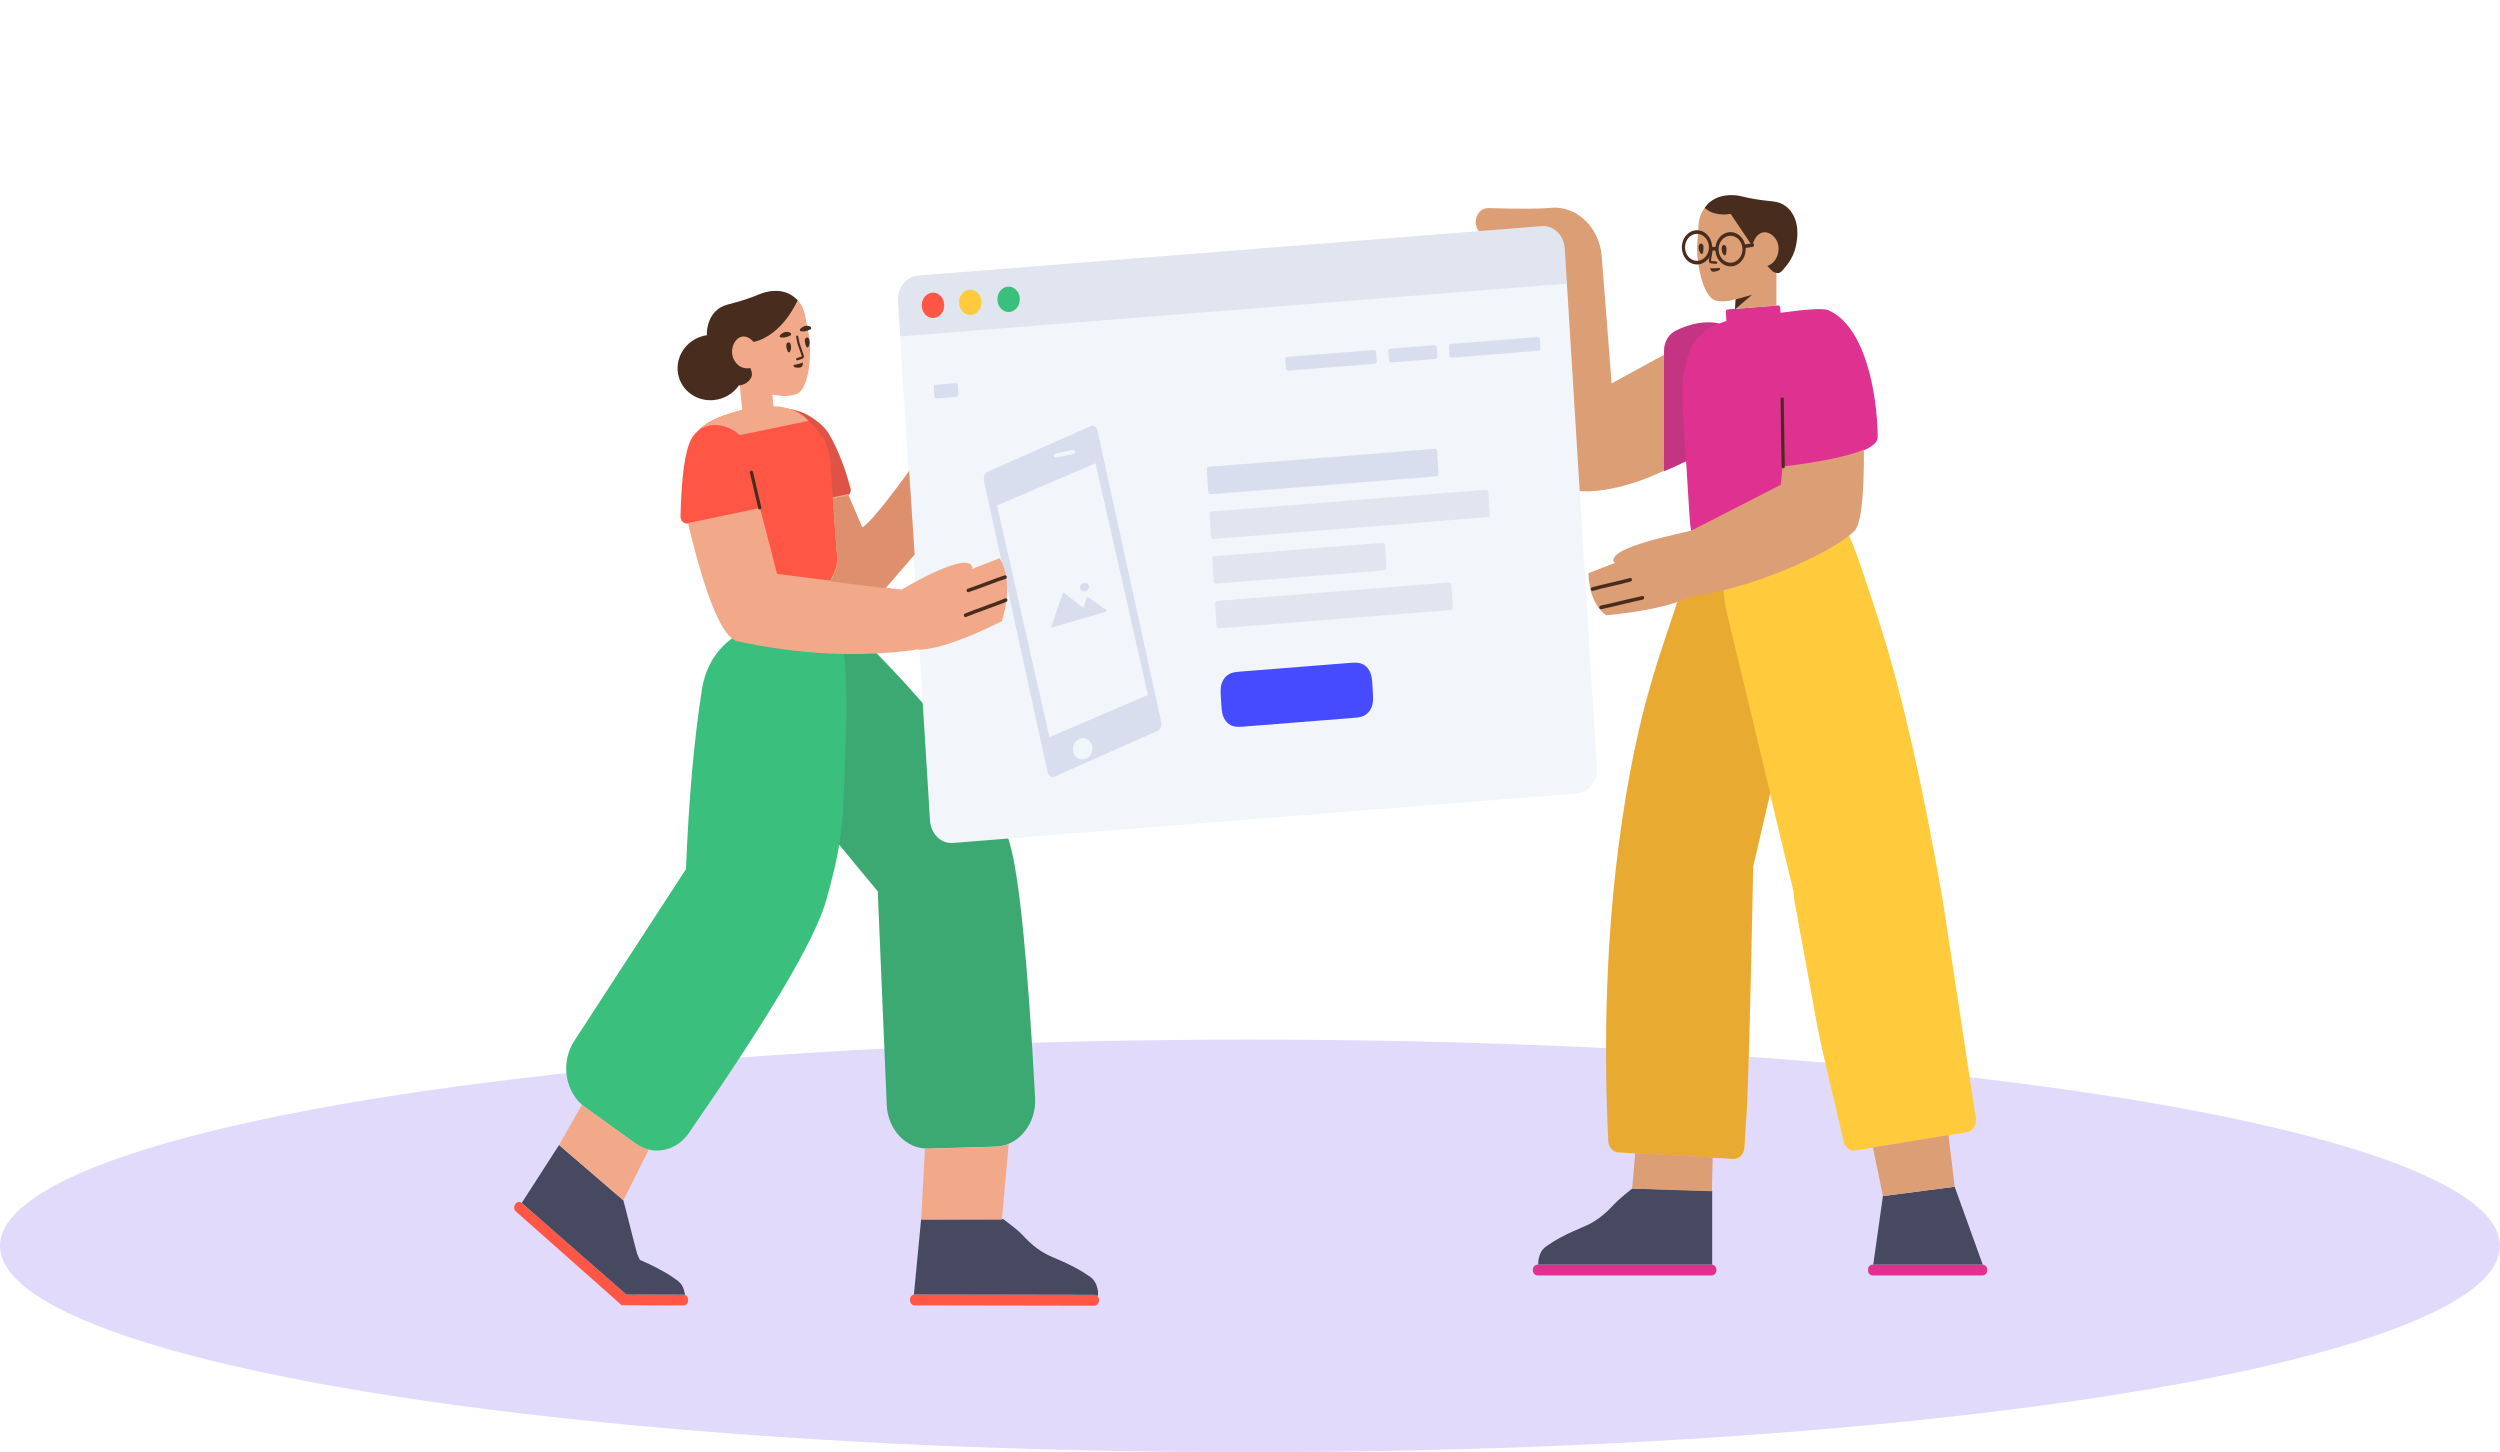 <svg width="303" height="176" viewBox="0 0 303 176" fill="none" xmlns="http://www.w3.org/2000/svg">
<ellipse cx="151.5" cy="151" rx="151.5" ry="25" fill="#E1DAFB"/>
<path d="M240.257 154.587H226.993C226.682 154.587 226.41 154.333 226.41 154.028V153.825C226.41 153.521 226.669 153.267 226.993 153.267H240.257C240.568 153.267 240.84 153.521 240.84 153.825V154.028C240.84 154.333 240.581 154.587 240.257 154.587ZM207.451 153.267C207.773 153.267 208.034 153.562 208.034 153.927C208.034 154.291 207.773 154.587 207.451 154.587H186.357C186.036 154.587 185.775 154.291 185.775 153.927C185.775 153.562 186.036 153.267 186.357 153.267H207.451Z" fill="#DE3190"/>
<path d="M207.516 153.27C207.495 153.268 207.474 153.267 207.453 153.267H186.449C186.435 153.186 186.428 153.085 186.43 152.954C186.445 152.852 186.446 152.734 186.474 152.618C186.64 151.917 186.841 151.451 187.43 151.038C188.019 150.624 188.62 150.254 189.246 149.929C191.556 148.699 192.346 148.714 193.864 147.586C194.493 147.114 195.071 146.568 195.611 145.977C195.97 145.583 196.705 144.944 197.815 144.058L207.516 144.311V153.27ZM240.306 153.269C240.291 153.267 240.275 153.267 240.259 153.267H227.038L228.21 144.963L236.907 143.835L240.306 153.269Z" fill="#474961"/>
<path d="M211.466 63.157C211.909 62.591 212.404 62.068 212.948 61.597C214.53 60.924 217.548 60.212 219.701 60.989C222.22 61.898 223.774 64.385 223.774 64.385C223.774 64.385 224.144 63.949 227.996 76.143C230.564 84.272 233.056 95.288 235.472 109.19C235.703 110.746 237.038 119.527 239.476 135.53C239.478 135.544 239.48 135.557 239.482 135.57C239.584 136.371 239.094 137.115 238.386 137.232L224.897 139.445C224.248 139.551 223.631 139.09 223.462 138.372C221.779 131.242 220.87 127.345 220.733 126.68C220.438 125.352 220.148 123.849 219.848 122.127L217.488 109.195C217.465 109.069 217.42 108.663 217.354 107.974C216.253 103.398 215.311 99.485 214.529 96.235C213.901 98.97 213.22 101.902 212.489 105.033C212.133 122.585 211.868 132.566 211.692 134.977C211.665 135.35 211.579 136.722 211.433 139.095C211.384 139.891 210.782 140.497 210.079 140.458L196.173 139.686C195.511 139.65 194.981 139.052 194.944 138.302C194.329 125.655 194.736 113.758 196.165 102.611C198.383 85.311 201.735 78.241 203.733 71.587C203.756 71.507 205.342 68.661 208.491 63.048C209.586 63.056 210.577 63.092 211.466 63.157Z" fill="#FFCB3D"/>
<path opacity="0.2" d="M209.535 66.921C208.802 69.179 208.676 71.686 209.259 74.111C210.074 77.508 210.89 80.905 211.706 84.302C211.706 84.302 212.653 88.237 214.547 96.108C213.914 98.879 213.227 101.854 212.489 105.033C212.124 122.53 211.854 132.484 211.678 134.894C211.558 136.535 211.469 137.928 211.409 139.075C211.368 139.879 210.762 140.495 210.052 140.454L196.134 139.657C195.472 139.619 194.942 139.02 194.907 138.27C194.317 125.643 194.736 113.757 196.165 102.611C198.383 85.311 201.695 78.21 203.694 71.555C203.712 71.491 206.568 69.039 209.535 66.921Z" fill="#8C2A00"/>
<path d="M208.403 39.204C208.683 39.087 208.961 38.988 209.231 38.905L209.177 37.805C209.169 37.645 209.276 37.507 209.417 37.496L215.489 37.017C215.631 37.006 215.755 37.128 215.765 37.289L215.803 37.91C219.115 37.452 221.049 37.347 221.603 37.596C226.75 39.907 227.601 49.941 227.574 52.993C227.567 53.811 226.413 54.546 224.112 55.197C224.363 57.971 224.51 59.539 224.595 60.353C224.595 60.353 224.594 60.497 224.623 60.71C224.696 61.337 207.21 67.471 207.21 67.471C207.197 67.458 207.185 67.459 207.185 67.459C207.185 67.459 206.936 67.412 206.63 67.24C206.477 67.169 206.323 67.069 206.165 66.926C204.995 65.889 204.807 63.3 204.782 62.669C204.767 62.469 204.755 62.311 204.755 62.311C204.707 61.369 204.589 59.462 204.357 55.904C203.528 56.309 202.624 56.721 201.645 57.14L201.681 42.503C201.684 41.456 202.232 40.51 203.078 40.091C204.962 39.158 206.737 38.863 208.403 39.204Z" fill="#DE3190"/>
<path d="M207.482 144.376L205.178 144.316L197.815 144.058L198.192 139.76L207.579 140.277L207.482 144.376ZM226.999 139.069L236.154 137.57L236.907 143.835L228.21 144.963L226.999 139.069ZM215.3 31.628V37.049L210.288 37.437L210.358 36.255C209.642 36.462 209.683 36.438 209.614 36.455C208.782 36.59 208.089 36.479 207.963 36.435C207.504 36.337 207.056 35.845 206.687 35.056C206.187 34.002 205.803 32.406 205.691 30.535C205.664 30.268 205.676 30.006 205.687 29.744L205.878 27.148C205.919 26.568 206.089 26.003 206.395 25.512C206.52 25.293 206.64 25.117 206.784 24.973C208.332 23.166 210.75 23.745 211.181 23.869C211.231 23.889 211.283 23.895 211.333 23.916C211.795 24.117 212.242 24.213 212.691 24.281C212.897 24.305 213.045 24.528 213.024 24.759L212.664 28.462C212.788 28.389 214.74 27.508 215.284 27.952C215.733 28.324 215.924 30.649 215.3 31.628ZM204.859 64.371L204.991 64.239C205.051 64.239 205.085 64.243 205.096 64.25L215.826 58.761L216.047 56.549C220.797 55.967 224.083 55.279 225.903 54.487C225.935 60.175 225.565 63.448 224.793 64.304C223.042 66.245 213.926 71.043 204.801 72.338C202.761 73.362 199.387 74.109 194.678 74.576C193.335 73.603 192.614 71.902 192.514 69.475L195.783 68.2C195.651 68.149 195.583 68.11 195.583 68.11C194.876 66.279 203.838 64.658 204.981 64.309L204.859 64.371ZM202.181 56.787C197.775 59.086 190.681 60.834 188.784 58.33C186.301 55.051 185.974 46.122 187.804 31.544C183.811 30.542 181.045 29.452 179.507 28.276C179.09 27.957 178.845 27.421 178.857 26.854C178.876 25.931 179.554 25.201 180.371 25.223C184.281 25.326 186.758 25.318 187.804 25.197C187.83 25.194 187.856 25.192 187.882 25.189C191.053 24.873 193.851 27.52 194.131 31.102L195.33 46.462L201.678 43.001L201.672 57.007C201.844 56.934 202.014 56.861 202.181 56.787Z" fill="#DB9E75"/>
<path opacity="0.177" d="M208.305 39.176C207.143 39.676 205.958 40.488 205.166 41.807C204.938 42.19 204.653 42.765 204.459 43.577C204.431 43.695 204.402 43.798 204.375 43.916C204.309 44.168 204.166 44.7 204.052 45.273C203.931 45.919 203.878 47.135 203.898 48.818L203.902 48.861L203.932 49.564C204.101 52.109 204.239 54.196 204.35 55.9C203.527 56.303 202.628 56.713 201.655 57.13L201.682 42.498C201.684 41.454 202.229 40.509 203.072 40.088C204.919 39.164 206.664 38.86 208.305 39.176V39.176Z" fill="#444444"/>
<path d="M210.36 36.289L212.345 35.728L210.288 37.487L210.36 36.289Z" fill="#482D1F"/>
<path d="M214.203 32.232L214.215 32.231C214.39 32.164 214.904 31.96 215.246 31.355C215.589 30.75 215.707 29.897 215.345 29.179C214.994 28.477 214.256 28.022 213.616 28.181C213.257 28.27 212.996 28.548 212.968 28.574C212.574 29.027 212.449 29.54 212.449 29.54L212.383 29.893C212.312 29.773 212.247 29.655 212.188 29.539C211.376 28.341 210.565 27.129 209.754 25.917C209.224 26.016 208.386 26.078 207.455 25.733C207.129 25.606 206.852 25.367 206.606 25.206C206.68 25.112 206.753 25.033 206.814 24.937C207.949 23.501 210.04 23.543 210.982 23.772C211.096 23.8 211.503 23.907 212.091 24.021C212.41 24.088 212.667 24.119 212.82 24.152C214.73 24.466 215.514 24.295 216.425 24.99C216.596 25.113 216.983 25.424 217.296 25.975C218.179 27.533 217.761 29.363 217.645 29.907C217.26 31.535 216.355 32.356 216.058 32.747C215.464 33.542 214.692 32.747 214.692 32.747C214.692 32.747 214.493 32.549 214.203 32.232Z" fill="#482D1F"/>
<path d="M197.552 70.05C197.656 70.021 197.761 70.093 197.787 70.211C197.813 70.329 197.749 70.448 197.645 70.477C196.992 70.66 196.48 70.784 195.338 71.046C194.201 71.306 193.693 71.43 193.047 71.611C192.943 71.64 192.838 71.568 192.812 71.45C192.786 71.332 192.85 71.213 192.954 71.183C193.607 71 194.119 70.876 195.261 70.615C196.398 70.354 196.906 70.231 197.552 70.05ZM199.045 72.238C199.15 72.216 199.252 72.295 199.271 72.415C199.29 72.534 199.22 72.649 199.115 72.671C198.393 72.82 197.835 72.95 196.596 73.251C195.353 73.552 194.792 73.683 194.065 73.834C193.96 73.855 193.859 73.776 193.839 73.657C193.82 73.537 193.89 73.423 193.995 73.401C194.718 73.251 195.275 73.121 196.514 72.82C197.758 72.519 198.318 72.388 199.045 72.238Z" fill="#482D1F"/>
<path d="M206.462 29.863C206.462 30.115 206.474 30.547 206.353 30.731C206.166 31.005 205.78 30.276 205.897 29.78C205.967 29.587 206.057 29.516 206.161 29.521C206.318 29.523 206.451 29.683 206.462 29.863ZM209.245 30.029C209.258 30.284 209.269 30.716 209.136 30.897C208.948 31.171 208.563 30.442 208.68 29.946C208.75 29.753 208.84 29.681 208.944 29.687C209.101 29.689 209.234 29.849 209.245 30.029Z" fill="#482D1F"/>
<path d="M207.605 30.157L207.367 31.593C207.367 31.597 207.382 31.623 207.389 31.624C207.458 31.638 207.53 31.647 207.643 31.657C207.665 31.659 207.688 31.661 207.722 31.663C207.763 31.667 207.786 31.669 207.808 31.671C207.883 31.677 207.945 31.683 208.011 31.689C208.082 31.696 208.135 31.767 208.129 31.848C208.122 31.929 208.06 31.988 207.988 31.981C207.924 31.975 207.863 31.969 207.789 31.963C207.767 31.961 207.744 31.959 207.703 31.956C207.669 31.953 207.646 31.951 207.623 31.949C207.503 31.939 207.423 31.929 207.344 31.913C207.197 31.884 207.087 31.706 207.113 31.54L207.35 30.103C207.364 30.023 207.431 29.971 207.501 29.986C207.572 30.001 207.618 30.077 207.605 30.157Z" fill="#482D1F"/>
<path d="M211.572 30.059C211.583 30.226 211.575 30.397 211.548 30.57C211.372 31.698 210.419 32.451 209.42 32.252C208.579 32.085 207.973 31.298 207.907 30.38L207.483 30.346C207.304 31.471 206.353 32.22 205.356 32.022C204.356 31.823 203.689 30.747 203.865 29.619C204.041 28.49 204.994 27.737 205.994 27.936C206.864 28.109 207.483 28.948 207.512 29.907L207.916 29.94C207.92 29.91 207.924 29.879 207.929 29.849C208.105 28.72 209.058 27.967 210.058 28.166C210.769 28.308 211.312 28.893 211.502 29.625L212.37 29.485C212.476 29.468 212.575 29.551 212.59 29.672C212.605 29.792 212.531 29.903 212.425 29.92L211.572 30.059ZM207.123 30.052C207.156 29.244 206.652 28.514 205.926 28.369C205.138 28.212 204.386 28.806 204.247 29.695C204.108 30.584 204.634 31.432 205.423 31.588C206.211 31.745 206.963 31.151 207.102 30.262C207.109 30.221 207.114 30.18 207.117 30.14C207.116 30.125 207.115 30.111 207.116 30.096C207.117 30.081 207.119 30.066 207.123 30.052ZM211.166 30.493C211.305 29.604 210.779 28.756 209.99 28.6C209.202 28.443 208.45 29.037 208.311 29.925C208.172 30.814 208.698 31.662 209.487 31.819C210.275 31.976 211.027 31.382 211.166 30.493Z" fill="#482D1F"/>
<path d="M208.104 32.849C208.2 32.824 208.434 32.752 208.47 32.611C208.474 32.582 208.494 32.541 208.47 32.522C208.418 32.437 208.254 32.479 208.013 32.505C207.587 32.539 207.251 32.502 207.251 32.502C207.251 32.502 207.343 32.757 207.41 32.83C207.539 33.019 207.965 32.896 208.104 32.849Z" fill="#482D1F"/>
<path d="M216.322 56.53C216.295 55.239 216.274 54.109 216.259 53.141C216.244 52.173 216.222 50.583 216.195 48.37C216.194 48.249 216.105 48.152 215.998 48.154C215.891 48.155 215.805 48.255 215.807 48.377C215.834 50.589 215.855 52.18 215.87 53.149C215.885 54.118 215.907 55.248 215.934 56.541C215.937 56.662 216.026 56.758 216.133 56.755C216.24 56.752 216.325 56.651 216.322 56.53Z" fill="#482D1F"/>
<path d="M133.198 157.55L133.2 157.638C133.191 157.975 132.936 158.244 132.622 158.25L110.859 158.212C110.545 158.203 110.295 157.929 110.29 157.592L110.288 157.504C110.297 157.166 110.552 156.897 110.866 156.891L132.615 156.93C132.943 156.924 133.193 157.198 133.198 157.55ZM75.291 158.104L75.259 158.111L62.528 146.834C62.294 146.629 62.243 146.233 62.437 145.984L62.476 145.91C62.592 145.749 62.773 145.661 62.955 145.676C63.058 145.676 63.149 145.72 63.239 145.793L75.911 156.895L82.846 156.912C83.144 156.907 83.381 157.181 83.399 157.518L83.4 157.606C83.392 157.943 83.151 158.212 82.853 158.218L75.268 158.192C75.275 158.163 75.283 158.133 75.291 158.104Z" fill="#FF5645"/>
<path d="M133.03 157.108C132.925 156.995 132.78 156.927 132.615 156.93L110.866 156.891C110.831 156.892 110.798 156.896 110.765 156.903L111.638 147.779L121.577 147.747C122.773 148.633 123.551 149.273 123.911 149.667C124.451 150.257 125.029 150.803 125.657 151.275C127.176 152.404 127.965 152.388 130.275 153.619C130.901 153.944 131.502 154.313 132.091 154.727C132.68 155.141 132.881 155.606 133.047 156.307C133.075 156.424 133.077 156.541 133.091 156.643C133.095 156.875 133.07 157.013 133.03 157.108ZM63.238 145.792L67.757 138.773L75.548 145.476L75.781 146.356C76.687 149.954 77.178 151.851 77.256 152.047C77.35 152.275 77.446 152.487 77.548 152.693C78.252 153.018 79.051 153.335 80.272 154.027C80.893 154.364 81.488 154.745 82.07 155.171C82.653 155.596 82.847 156.065 83.002 156.769C83.015 156.828 83.022 156.887 83.026 156.945C82.97 156.923 82.909 156.911 82.846 156.912L75.911 156.895L63.239 145.793C63.239 145.793 63.239 145.793 63.238 145.792Z" fill="#474961"/>
<path d="M101.37 74.904C101.409 74.91 101.447 74.917 101.486 74.926C101.861 75.006 102.21 75.195 102.501 75.475C113.702 86.247 120.327 95.157 122.376 102.205C123.537 106.202 124.563 116.486 125.452 133.056C125.617 136.129 123.553 138.771 120.842 138.958C120.785 138.962 120.728 138.965 120.671 138.966L112.514 139.205C109.841 139.284 107.602 136.927 107.475 133.899L106.387 108.031C104.6 105.889 103.042 104.002 101.714 102.37C101.395 104.339 100.904 106.417 100.109 109.198C98.785 113.831 93.391 122.989 83.927 136.671L83.563 137.22C82.021 139.548 79.159 140.14 76.992 138.578L70.905 134.194C68.613 132.543 67.936 129.098 69.393 126.5C69.454 126.392 69.518 126.287 69.585 126.184L83.139 105.339C83.463 97.075 84.102 89.845 85.058 83.649C86.493 74.356 97.229 74.556 101.293 74.71C101.319 74.773 101.345 74.838 101.37 74.904Z" fill="#3ABF7C"/>
<path opacity="0.177" d="M101.362 74.902C101.403 74.909 101.445 74.916 101.486 74.925C101.861 75.005 102.21 75.194 102.501 75.474C113.702 86.246 120.327 95.157 122.376 102.205C123.537 106.201 124.563 116.485 125.452 133.056C125.617 136.128 123.553 138.77 120.842 138.957C120.785 138.961 120.728 138.964 120.671 138.966L112.514 139.205C109.841 139.283 107.602 136.926 107.475 133.898L106.388 108.03C104.601 105.889 103.044 104.003 101.716 102.372C102.303 98.737 102.301 95.469 102.529 88.835C102.758 82.161 102.369 77.517 101.362 74.902Z" fill="#444444"/>
<path d="M109.077 40.482L189.891 34.077L193.529 93.04C193.629 94.656 192.554 96.058 191.128 96.171L115.478 102.166C114.052 102.279 112.815 101.06 112.715 99.444L109.077 40.482Z" fill="#F2F6FB"/>
<path d="M113.407 46.63L115.829 46.438C115.972 46.427 116.096 46.548 116.106 46.71L116.172 47.792C116.182 47.953 116.075 48.094 115.932 48.105L113.51 48.297C113.367 48.308 113.244 48.186 113.234 48.025L113.167 46.943C113.157 46.781 113.265 46.641 113.407 46.63ZM175.855 41.681L186.358 40.848C186.501 40.837 186.625 40.959 186.635 41.121L186.701 42.202C186.711 42.364 186.604 42.504 186.461 42.516L175.957 43.348C175.815 43.359 175.691 43.237 175.681 43.076L175.614 41.994C175.604 41.832 175.712 41.692 175.855 41.681ZM156.018 43.253L166.522 42.42C166.665 42.409 166.788 42.531 166.798 42.693L166.865 43.774C166.875 43.936 166.768 44.076 166.625 44.087L156.121 44.92C155.979 44.931 155.855 44.809 155.845 44.648L155.778 43.566C155.768 43.404 155.876 43.264 156.018 43.253ZM168.508 42.263L173.869 41.838C174.011 41.827 174.135 41.949 174.145 42.11L174.212 43.192C174.222 43.354 174.114 43.494 173.972 43.505L168.611 43.93C168.468 43.941 168.344 43.82 168.334 43.658L168.268 42.576C168.258 42.415 168.365 42.274 168.508 42.263Z" fill="#D8DEED"/>
<path d="M132.228 51.623L119.679 57.187C119.343 57.336 119.155 57.842 119.258 58.316L126.961 93.557C127.065 94.031 127.421 94.295 127.757 94.146L140.306 88.582C140.642 88.433 140.83 87.928 140.727 87.454L133.024 52.213C132.92 51.739 132.563 51.474 132.228 51.623Z" fill="#D8DEED"/>
<path d="M131.544 91.981C132.167 91.763 132.527 91.037 132.347 90.36C132.168 89.683 131.518 89.31 130.895 89.528C130.271 89.746 129.912 90.471 130.091 91.148C130.27 91.826 130.921 92.198 131.544 91.981Z" fill="#F2F6FB"/>
<path d="M129.901 54.549L127.979 54.95C127.785 54.99 127.66 55.133 127.701 55.27C127.741 55.406 127.93 55.484 128.125 55.443L130.047 55.043C130.241 55.002 130.365 54.859 130.325 54.723C130.285 54.586 130.095 54.509 129.901 54.549Z" fill="#F2F6FB"/>
<path d="M132.778 56.147L120.842 61.265L127.19 89.347L139.126 84.23L132.778 56.147Z" fill="#F2F6FB"/>
<path d="M130.936 75.044L127.527 76.046C127.443 76.071 127.397 76.027 127.424 75.947L128.797 71.911C128.824 71.832 128.899 71.808 128.966 71.86L131.303 73.665L131.717 72.434C131.744 72.355 131.82 72.329 131.89 72.379L134.141 73.977C134.209 74.026 134.197 74.085 134.113 74.111L132.642 74.557L130.936 75.044ZM131.572 71.639C131.272 71.727 130.966 71.579 130.889 71.308C130.812 71.038 130.992 70.747 131.292 70.659C131.591 70.571 131.897 70.719 131.975 70.99C132.052 71.26 131.872 71.551 131.572 71.639Z" fill="#D8DEED"/>
<path d="M146.839 61.989L180.117 59.351C180.26 59.34 180.384 59.462 180.394 59.623L180.563 62.372C180.573 62.534 180.466 62.674 180.323 62.685L147.044 65.323C146.902 65.334 146.778 65.212 146.768 65.051L146.598 62.302C146.589 62.14 146.696 62 146.839 61.989ZM147.173 67.407L167.595 65.788C167.737 65.777 167.861 65.899 167.871 66.06L168.041 68.809C168.051 68.971 167.943 69.111 167.801 69.122L147.379 70.741C147.236 70.752 147.112 70.63 147.102 70.469L146.933 67.72C146.923 67.558 147.03 67.418 147.173 67.407ZM147.507 72.825L175.643 70.595C175.786 70.583 175.909 70.705 175.919 70.867L176.089 73.616C176.099 73.777 175.992 73.918 175.849 73.929L147.713 76.159C147.57 76.17 147.447 76.048 147.437 75.886L147.267 73.138C147.257 72.976 147.365 72.836 147.507 72.825Z" fill="#E1E5F0"/>
<path d="M173.906 54.399L146.504 56.571C146.362 56.582 146.254 56.722 146.264 56.884L146.434 59.633C146.444 59.794 146.568 59.916 146.71 59.905L174.111 57.733C174.254 57.722 174.362 57.582 174.352 57.42L174.182 54.671C174.172 54.51 174.048 54.388 173.906 54.399Z" fill="#D8DEED"/>
<path d="M150.233 81.403L163.712 80.335C164.529 80.27 164.856 80.347 165.183 80.513C165.511 80.679 165.776 80.94 165.967 81.285C166.157 81.629 166.27 81.985 166.327 82.911L166.397 84.04C166.454 84.966 166.386 85.336 166.24 85.707C166.093 86.078 165.862 86.379 165.559 86.595C165.255 86.811 164.94 86.938 164.124 87.003L150.644 88.071C149.827 88.136 149.5 88.06 149.173 87.893C148.846 87.727 148.581 87.466 148.39 87.122C148.199 86.778 148.087 86.421 148.03 85.495L147.96 84.367C147.903 83.441 147.97 83.07 148.117 82.699C148.264 82.328 148.494 82.028 148.798 81.811C149.102 81.595 149.416 81.468 150.233 81.403Z" fill="#474BFF"/>
<path d="M108.833 36.531C108.734 34.915 109.809 33.514 111.236 33.4L186.884 27.405C188.311 27.292 189.548 28.511 189.648 30.127L189.909 34.37L109.095 40.774L108.833 36.531Z" fill="#E1E5F0"/>
<path d="M113.173 38.54C113.922 38.48 114.486 37.745 114.434 36.896C114.382 36.048 113.732 35.408 112.984 35.467C112.235 35.527 111.671 36.263 111.723 37.111C111.775 37.959 112.425 38.599 113.173 38.54Z" fill="#FF5645"/>
<path d="M117.692 38.182C118.44 38.122 119.005 37.386 118.952 36.538C118.9 35.69 118.251 35.05 117.502 35.109C116.753 35.169 116.189 35.904 116.241 36.753C116.294 37.601 116.943 38.241 117.692 38.182Z" fill="#FFCB3D"/>
<path d="M122.339 37.813C123.088 37.754 123.652 37.018 123.6 36.17C123.548 35.321 122.898 34.681 122.15 34.741C121.401 34.8 120.837 35.536 120.889 36.385C120.941 37.233 121.591 37.873 122.339 37.813Z" fill="#3ABF7C"/>
<path d="M84.824 63.142L83.393 63.442C83.339 63.453 83.285 63.458 83.23 63.457C82.802 63.443 82.464 63.039 82.475 62.553C82.59 57.826 83.01 54.742 83.737 53.301C83.949 52.879 84.223 52.539 84.54 52.276C85.835 50.883 88.04 50.097 90.668 49.59L91.394 49.445C92.518 49.229 93.6 49.245 94.605 49.45C95.859 49.505 97.403 49.834 98.806 50.883C99.029 51.047 99.504 51.399 100.028 51.979C100.028 51.979 101.056 53.099 102.399 56.912C102.554 57.364 102.78 58.114 103.077 59.164C103.186 59.55 102.998 59.963 102.658 60.086C102.635 60.095 102.611 60.102 102.587 60.107L100.96 60.474L101.388 66.466C101.4 66.628 101.41 66.775 101.435 66.934C101.539 67.687 101.543 68.64 101.114 69.515C100.499 70.799 99.522 72.632 94.416 73.594C89.666 74.483 88.284 73.121 87.349 72.176C86.679 71.506 86.398 70.46 86.273 69.74C86.249 69.581 86.213 69.439 86.176 69.283L84.824 63.142Z" fill="#FF5645"/>
<path opacity="0.177" d="M94.583 49.448C97.103 49.954 99.138 51.646 100.119 53.839C100.44 54.55 100.604 55.351 100.649 56.146L100.958 60.475L102.581 60.117C102.605 60.111 102.628 60.105 102.652 60.096C102.993 59.974 103.182 59.562 103.074 59.176C102.779 58.119 102.554 57.364 102.399 56.912C101.056 53.099 100.028 51.979 100.028 51.979C99.504 51.399 99.029 51.047 98.806 50.883C97.38 49.818 95.84 49.494 94.583 49.448Z" fill="#444444"/>
<path d="M112.11 139.216C112.255 139.226 112.401 139.229 112.548 139.224L120.704 138.985C120.762 138.984 120.819 138.981 120.876 138.977C121.359 138.944 121.822 138.832 122.255 138.654L121.433 147.823H111.638L112.11 139.216ZM78.637 139.345L75.548 145.476L67.757 138.773L70.537 133.891C70.665 134.004 70.799 134.112 70.939 134.213L77.026 138.597C77.533 138.963 78.079 139.211 78.637 139.345ZM107.404 71.223L109.285 71.46C110.086 70.981 117.385 66.69 117.861 68.771C117.861 68.771 117.829 68.847 117.755 68.977L121.153 67.659C123.027 70.632 121.441 75.279 121.416 75.295C117.079 77.451 113.824 78.597 111.649 78.732C111.398 78.747 111.174 78.729 110.976 78.677C110.973 78.704 110.969 78.732 110.966 78.759C104.105 79.692 96.913 79.346 89.388 77.723C87.578 77.332 85.575 72.557 83.38 63.397C83.402 63.395 83.423 63.391 83.444 63.387L91.89 61.618C91.965 61.602 92.036 61.574 92.101 61.536L94.182 69.56L100.578 70.365C100.787 70.045 100.939 69.737 101.074 69.455C101.503 68.58 101.5 67.627 101.396 66.874C101.371 66.715 101.361 66.568 101.349 66.406L100.91 60.269L102.541 59.943C102.576 59.936 102.61 59.926 102.643 59.913C102.687 59.895 102.729 59.872 102.768 59.846L104.513 63.932C105.962 63.023 110.181 57.082 110.181 57.082C110.181 57.082 110.406 60.455 110.854 67.201L107.404 71.223ZM93.603 47.834L93.751 49.228C96.377 49.35 97.57 50.507 97.973 51.011C97.973 51.011 95.202 51.585 89.66 52.732C88.166 51.374 85.942 51.066 84.56 52.247C85.327 51.405 86.652 50.68 88.535 50.072C89.028 49.913 89.497 49.78 89.944 49.669L89.461 44.468C89.433 44.45 89.405 44.431 89.377 44.411C88.872 44.033 88.491 43.329 88.564 42.502C88.624 41.739 89.128 40.69 89.742 40.565C90.086 40.49 91.047 40.822 90.979 40.478C90.934 40.249 90.669 39.033 90.184 36.832C90.143 36.602 90.262 36.368 90.462 36.307C90.915 36.185 91.364 36.155 91.808 35.883C91.859 35.868 91.905 35.839 91.955 35.824C92.367 35.638 94.658 34.562 96.408 36.126C96.557 36.248 96.704 36.416 96.854 36.598C97.209 37.022 97.443 37.558 97.552 38.132L98.052 40.699C98.087 40.961 98.135 41.22 98.145 41.49C98.335 44.788 97.623 47.328 96.593 47.732C96.471 47.784 95.799 48.003 94.955 48.001C94.873 47.996 94.946 48.019 93.782 47.856C93.72 47.849 93.661 47.841 93.603 47.834Z" fill="#F2A98A"/>
<path opacity="0.2" d="M107.306 71.303L110.854 67.221C110.406 60.462 110.181 57.082 110.181 57.082C110.181 57.082 105.962 63.023 104.513 63.932L102.802 59.978C102.756 60.014 102.704 60.044 102.649 60.066C102.616 60.08 102.582 60.09 102.547 60.096L100.916 60.422L101.355 66.56C101.367 66.721 101.377 66.868 101.401 67.027C101.505 67.781 101.509 68.733 101.08 69.608C100.953 69.874 100.811 70.162 100.62 70.462L107.306 71.303Z" fill="#8C2A00"/>
<path d="M117.289 71.345C117.929 71.137 118.423 70.956 119.524 70.539C120.63 70.12 121.128 69.938 121.775 69.728C121.878 69.694 121.986 69.761 122.015 69.878C122.045 69.995 121.986 70.117 121.882 70.15C121.242 70.359 120.748 70.54 119.647 70.957C118.541 71.376 118.043 71.557 117.396 71.768C117.293 71.802 117.185 71.734 117.156 71.618C117.126 71.501 117.186 71.379 117.289 71.345ZM116.95 74.365C117.647 74.084 118.19 73.881 119.401 73.439C120.608 72.999 121.149 72.797 121.841 72.518C121.942 72.477 122.053 72.537 122.089 72.651C122.125 72.766 122.072 72.891 121.971 72.932C121.274 73.213 120.731 73.417 119.52 73.858C118.313 74.298 117.772 74.501 117.08 74.779C116.979 74.82 116.868 74.76 116.832 74.646C116.796 74.531 116.849 74.406 116.95 74.365Z" fill="#482D1F"/>
<path d="M85.668 40.627C85.657 40.06 85.738 39.442 85.995 38.833C86.24 38.227 86.596 37.861 86.747 37.709C87.582 36.878 88.387 36.937 90.277 36.318C90.673 36.182 91.258 35.99 91.938 35.692C91.991 35.691 92.037 35.662 92.088 35.647C92.499 35.461 94.757 34.639 96.415 36.155C96.421 36.183 96.671 36.335 96.669 36.381C96.669 36.381 94.945 40.594 91.34 41.453C91.244 41.336 90.988 41.057 90.605 40.88C90.561 40.863 90.248 40.73 89.904 40.804C89.29 40.93 88.793 41.658 88.732 42.42C88.653 43.219 89.03 43.909 89.522 44.291C90.015 44.673 90.545 44.648 90.717 44.642L90.92 44.575C91.095 44.955 91.216 45.364 91.075 45.676C90.802 46.278 90.295 46.626 89.552 46.719C88.865 47.705 87.741 48.392 86.438 48.496C84.192 48.674 82.262 47.049 82.127 44.868C81.999 42.778 83.563 40.936 85.668 40.627ZM98.218 39.923C97.99 40.038 97.6 40.202 97.217 40.166C96.62 40.135 97.102 39.624 97.621 39.497C97.875 39.435 98.096 39.52 98.235 39.599C98.346 39.672 98.336 39.857 98.218 39.923ZM95.793 40.66C95.553 40.778 95.163 40.942 94.767 40.91C94.173 40.893 94.652 40.368 95.171 40.241C95.437 40.175 95.658 40.26 95.797 40.339C95.921 40.408 95.911 40.593 95.793 40.66Z" fill="#482D1F"/>
<path d="M97.538 41.299C97.523 41.121 97.618 40.956 97.768 40.91C97.868 40.88 97.969 40.91 98.053 41.097C98.248 41.524 98.014 42.293 97.792 42.087C97.626 41.955 97.57 41.547 97.538 41.299ZM95.293 41.89C95.278 41.712 95.373 41.547 95.523 41.501C95.623 41.471 95.724 41.501 95.808 41.688C96.003 42.114 95.769 42.884 95.546 42.678C95.381 42.546 95.312 42.142 95.293 41.89Z" fill="#482D1F"/>
<path d="M96.595 44.562C96.501 44.56 96.268 44.539 96.194 44.395C96.187 44.367 96.164 44.328 96.17 44.296C96.2 44.196 96.373 44.189 96.604 44.149C97.014 44.07 97.329 43.928 97.329 43.928C97.329 43.928 97.296 44.242 97.251 44.332C97.179 44.597 96.742 44.562 96.595 44.562Z" fill="#482D1F"/>
<path d="M96.914 41.604L97.419 43.064L97.423 43.08C97.46 43.234 97.4 43.406 97.27 43.474C97.246 43.484 97.233 43.489 97.219 43.494C97.089 43.544 96.994 43.575 96.654 43.678C96.585 43.699 96.514 43.653 96.495 43.574C96.477 43.496 96.518 43.416 96.587 43.395C96.921 43.293 97.013 43.264 97.136 43.217C97.148 43.212 97.161 43.207 97.174 43.202C97.171 43.203 97.178 43.183 97.174 43.161L96.669 41.701L96.664 41.681L96.491 40.837C96.475 40.758 96.519 40.679 96.588 40.661C96.658 40.643 96.727 40.692 96.743 40.771L96.914 41.604Z" fill="#482D1F"/>
<path d="M92.27 61.478C91.956 60.105 91.62 58.678 91.263 57.197C91.234 57.08 91.127 57.011 91.024 57.043C90.921 57.075 90.86 57.196 90.888 57.313C91.245 58.792 91.58 60.218 91.895 61.588C91.922 61.706 92.028 61.777 92.131 61.746C92.235 61.715 92.297 61.595 92.27 61.478Z" fill="#482D1F"/>
</svg>
